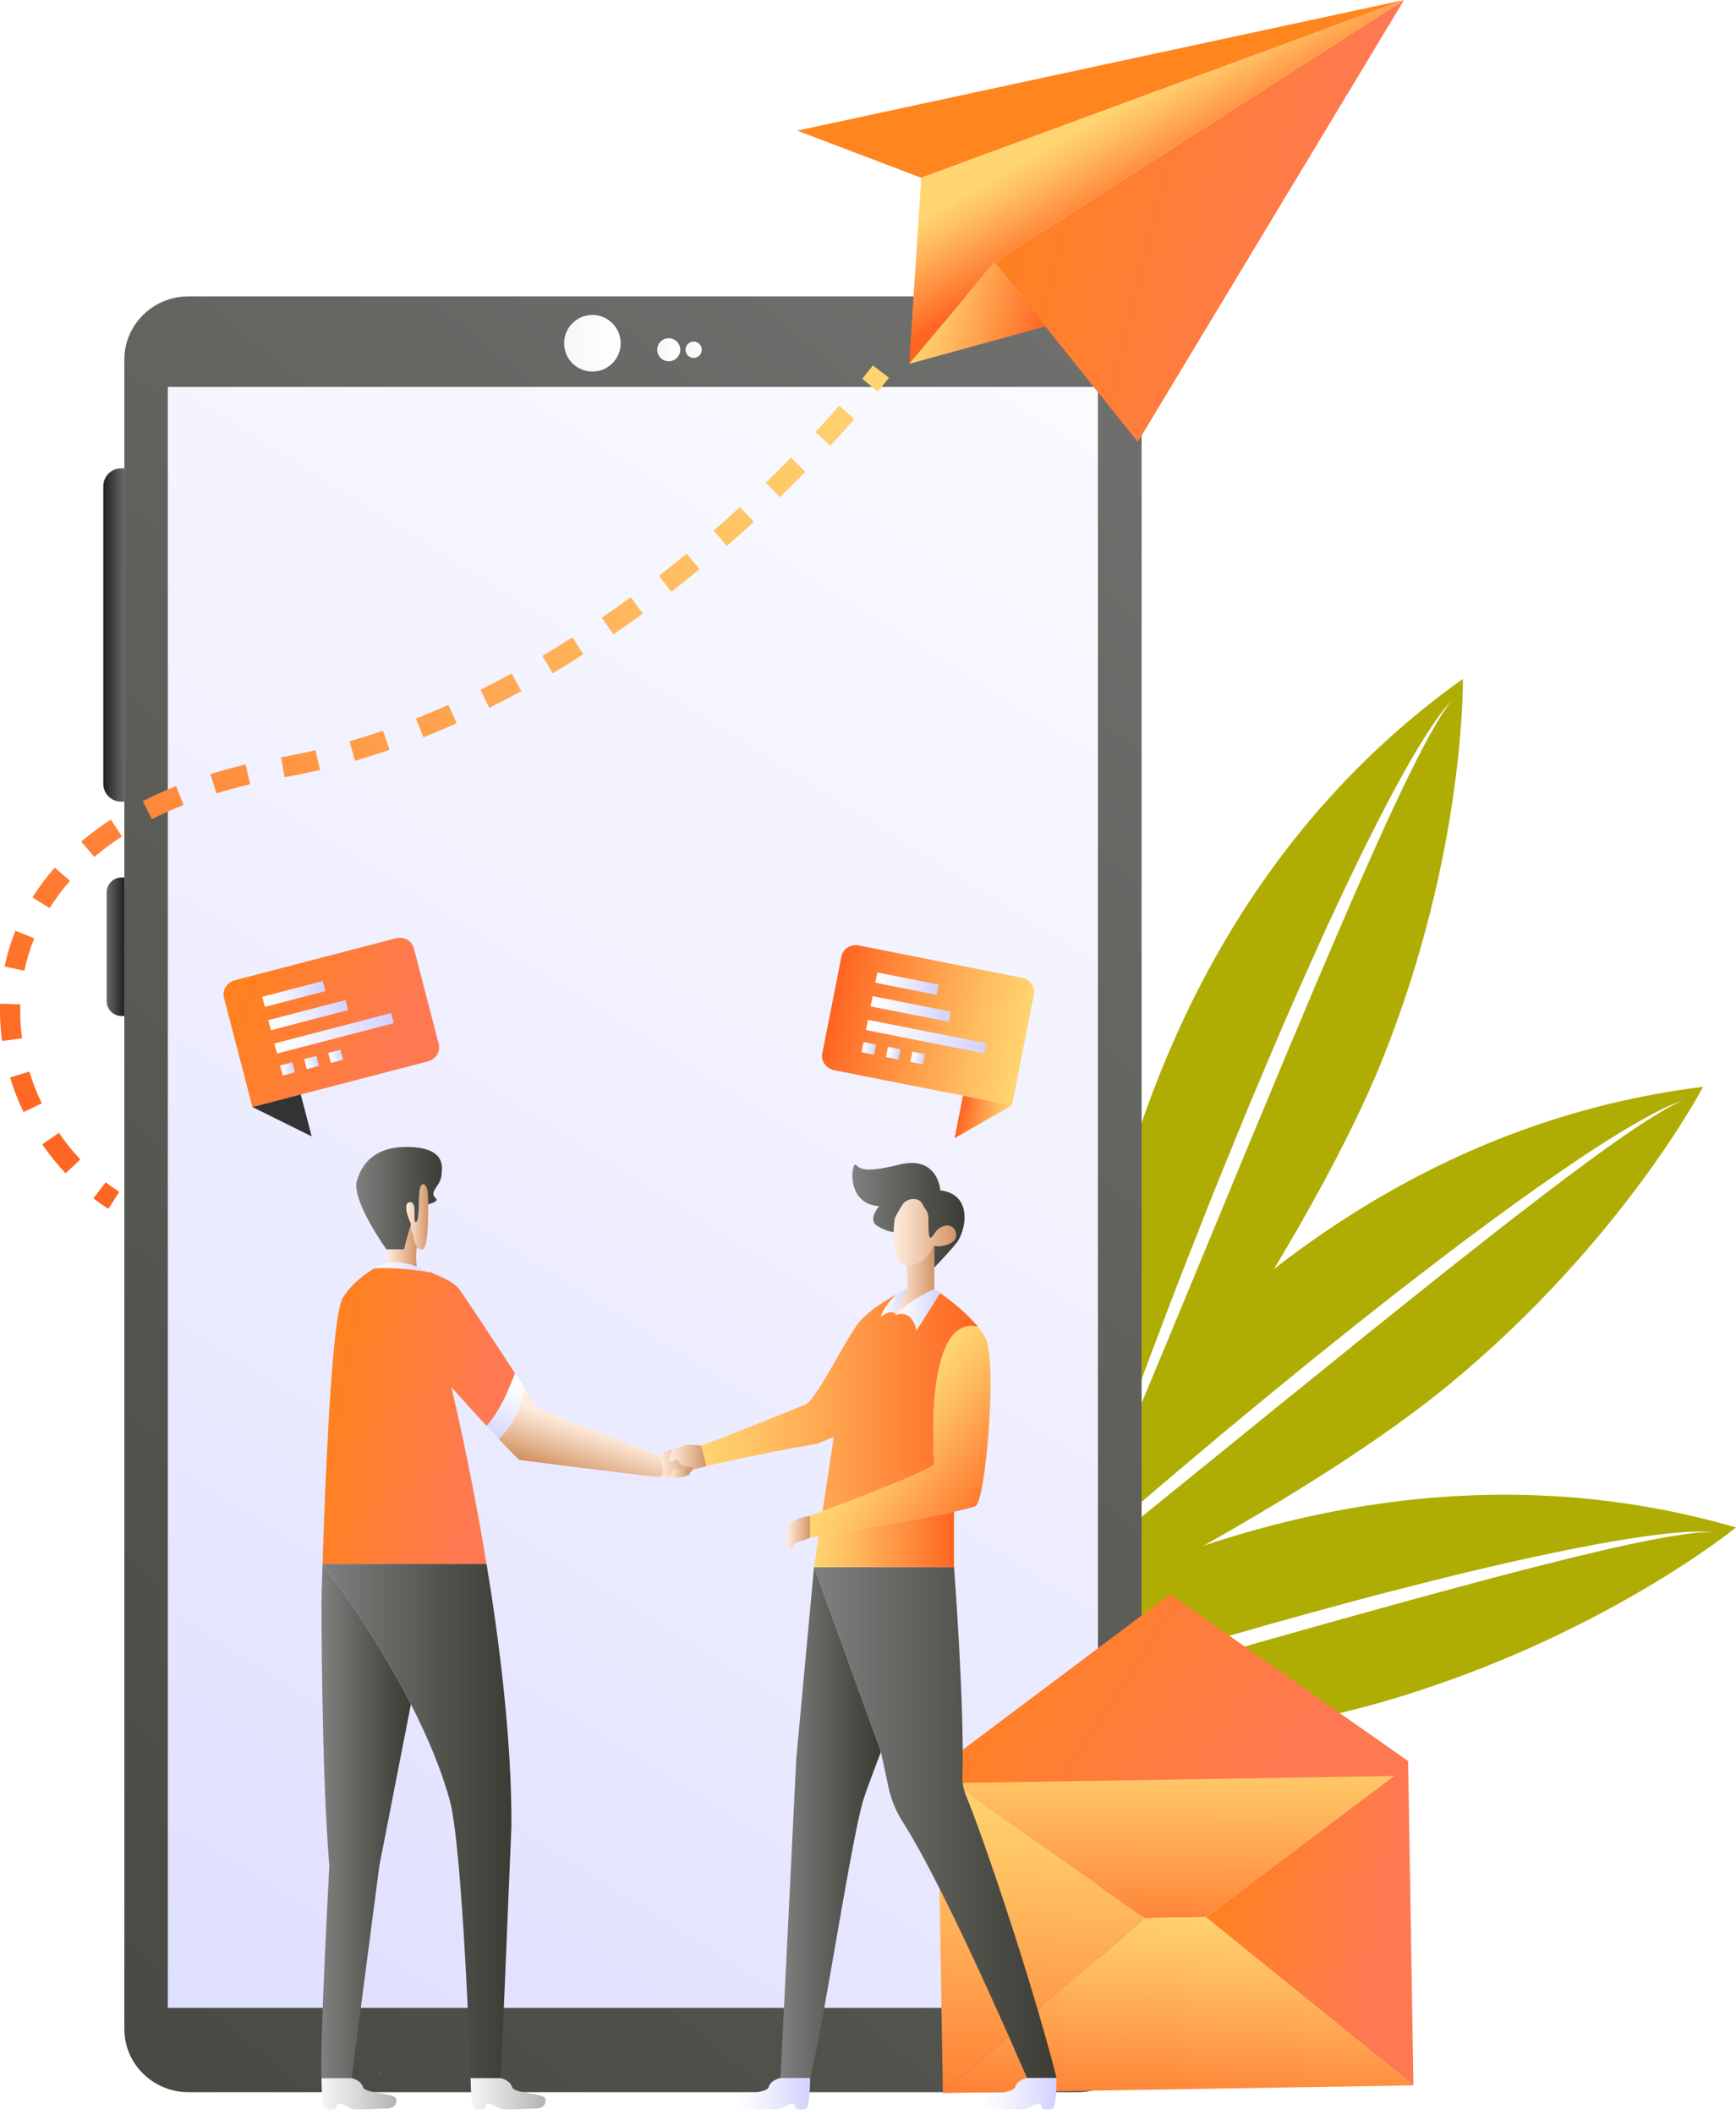 <svg width="115" height="140" viewBox="0 0 115 140" fill="none" xmlns="http://www.w3.org/2000/svg">
<g clip-path="url(#clip0)">
<path d="M62.344 111.292C62.344 111.292 78.225 76.237 112.819 71.962C112.819 71.962 107.478 82.189 96.087 91.602C84.696 101.015 62.344 111.292 62.344 111.292Z" fill="#AFAD04"/>
<path d="M64.188 109.614C67.853 106.207 71.608 102.903 75.403 99.643C76.35 98.827 77.299 98.013 78.257 97.209L81.128 94.795C83.049 93.194 84.986 91.61 86.926 90.031C88.876 88.464 90.832 86.905 92.805 85.366C94.787 83.838 96.768 82.309 98.79 80.833C100.805 79.348 102.849 77.899 104.935 76.511C105.982 75.824 107.037 75.146 108.12 74.514C108.661 74.198 109.211 73.894 109.768 73.607C110.327 73.325 110.899 73.059 111.493 72.863C110.917 73.105 110.372 73.413 109.839 73.737C109.305 74.059 108.779 74.394 108.263 74.745C107.229 75.441 106.212 76.163 105.207 76.905C104.201 77.641 103.203 78.392 102.212 79.151C101.222 79.911 100.23 80.669 99.248 81.439L96.305 83.755C95.325 84.53 94.349 85.309 93.375 86.091C91.422 87.649 89.474 89.213 87.536 90.789C85.587 92.352 83.65 93.931 81.71 95.507L75.885 100.226C72.005 103.372 68.115 106.514 64.188 109.614Z" fill="white"/>
<path d="M71.281 103.584C71.281 103.584 68.534 65.198 96.908 44.95C96.908 44.95 97.087 56.486 91.56 70.192C86.034 83.897 71.281 103.584 71.281 103.584Z" fill="#AFAD04"/>
<path d="M72.103 101.229C73.703 96.487 75.427 91.791 77.21 87.118C77.654 85.948 78.1 84.781 78.559 83.616L79.932 80.125C80.857 77.802 81.805 75.486 82.757 73.174C83.725 70.867 84.701 68.563 85.703 66.27C86.717 63.983 87.731 61.694 88.804 59.433C89.868 57.167 90.973 54.919 92.146 52.705C92.739 51.601 93.344 50.502 93.995 49.431C94.32 48.895 94.657 48.365 95.012 47.849C95.368 47.333 95.744 46.828 96.173 46.372C95.783 46.86 95.451 47.389 95.136 47.928C94.82 48.465 94.518 49.011 94.232 49.565C93.655 50.669 93.104 51.79 92.575 52.92C92.04 54.048 91.521 55.183 91.013 56.323C90.505 57.463 89.995 58.602 89.499 59.748L88.016 63.187C87.524 64.334 87.037 65.485 86.553 66.636C85.579 68.937 84.611 71.24 83.659 73.549C82.691 75.852 81.741 78.163 80.787 80.472L77.916 87.398C76 92.016 74.079 96.631 72.103 101.229Z" fill="white"/>
<path d="M53.117 117.414C53.117 117.414 81.52 91.447 115.002 101.139C115.002 101.139 106.065 108.436 91.888 112.604C77.71 116.772 53.117 117.414 53.117 117.414Z" fill="#AFAD04"/>
<path d="M55.477 116.598C60.188 114.911 64.941 113.35 69.711 111.849C70.903 111.472 72.097 111.097 73.294 110.736L76.883 109.647C79.28 108.931 81.683 108.239 84.088 107.551C86.498 106.879 88.91 106.216 91.329 105.578C93.752 104.955 96.176 104.329 98.616 103.767C101.054 103.196 103.502 102.669 105.967 102.215C107.2 101.996 108.437 101.789 109.681 101.634C110.303 101.555 110.928 101.492 111.553 101.449C112.179 101.409 112.809 101.39 113.432 101.443C112.806 101.439 112.185 101.507 111.568 101.594C110.951 101.679 110.336 101.781 109.723 101.9C108.499 102.133 107.279 102.396 106.064 102.682C104.847 102.962 103.636 103.259 102.425 103.567C101.216 103.876 100.006 104.182 98.799 104.503L95.182 105.474C93.976 105.8 92.772 106.131 91.569 106.467C89.161 107.13 86.755 107.8 84.352 108.486C81.945 109.155 79.544 109.844 77.14 110.528L69.927 112.574C65.12 113.938 60.308 115.295 55.477 116.598Z" fill="white"/>
<path d="M71.371 19.624H12.491C10.142 19.624 8.238 21.494 8.238 23.802V134.356C8.238 136.664 10.142 138.534 12.491 138.534H71.371C73.72 138.534 75.624 136.664 75.624 134.356V23.802C75.624 21.494 73.72 19.624 71.371 19.624Z" fill="url(#paint0_linear)"/>
<path d="M71.527 66.874C71.527 66.872 71.527 66.872 71.527 66.874" stroke="white" stroke-width="0.121" stroke-miterlimit="10"/>
<path d="M25.15 137.19C25.15 137.19 25.15 137.192 25.148 137.195" stroke="white" stroke-width="0.121" stroke-miterlimit="10"/>
<path d="M39.243 24.603C40.278 24.603 41.116 23.765 41.116 22.73C41.116 21.695 40.278 20.856 39.243 20.856C38.208 20.856 37.369 21.695 37.369 22.73C37.369 23.765 38.208 24.603 39.243 24.603Z" fill="url(#paint1_linear)"/>
<path d="M45.063 23.159C45.063 23.58 44.721 23.922 44.3 23.922C43.879 23.922 43.537 23.58 43.537 23.159C43.537 22.738 43.879 22.396 44.3 22.396C44.722 22.396 45.063 22.738 45.063 23.159Z" fill="url(#paint2_linear)"/>
<path d="M46.489 23.159C46.489 23.457 46.248 23.699 45.95 23.699C45.651 23.699 45.41 23.457 45.41 23.159C45.41 22.861 45.651 22.619 45.95 22.619C46.248 22.619 46.489 22.862 46.489 23.159Z" fill="url(#paint3_linear)"/>
<path d="M8.058 67.278H8.238V58.102H8.058C7.51 58.102 7.064 58.546 7.064 59.095V66.287C7.064 66.835 7.51 67.278 8.058 67.278Z" fill="url(#paint4_linear)"/>
<path d="M8.024 53.081H8.238V31.011H8.024C7.371 31.011 6.844 31.54 6.844 32.191V51.901C6.843 52.554 7.371 53.081 8.024 53.081Z" fill="url(#paint5_linear)"/>
<path d="M25.596 103.456C25.588 103.46 25.58 103.465 25.572 103.468" stroke="white" stroke-width="0.121" stroke-miterlimit="10"/>
<path d="M52.169 25.619H32.063H11.117V132.953H72.733V25.619H52.169Z" fill="url(#paint6_linear)"/>
<path d="M93.295 117.456L93.631 138.083L79.875 126.942L92.509 117.469L93.295 117.456Z" fill="url(#paint7_linear)"/>
<path d="M92.508 117.469L79.874 126.942L75.842 127.007L62.906 117.952L92.508 117.469Z" fill="url(#paint8_linear)"/>
<path d="M93.631 138.083L62.457 138.591L75.843 127.007L79.875 126.942L93.631 138.083Z" fill="url(#paint9_linear)"/>
<path d="M75.845 127.007L62.459 138.591L62.123 117.964L62.909 117.952L75.845 127.007Z" fill="url(#paint10_linear)"/>
<path d="M93.279 116.606L93.295 117.577L62.121 118.085L62.105 117.114L77.508 105.558L93.279 116.606Z" fill="url(#paint11_linear)"/>
<path d="M93.011 0L75.369 29.263L69.248 21.616L65.857 17.379L93.011 0Z" fill="url(#paint12_linear)"/>
<path d="M93.013 0L61.029 11.773L52.812 8.65L93.013 0Z" fill="#FF861F"/>
<path d="M93.011 0L65.857 17.379L60.227 24.092L61.027 11.773L93.011 0Z" fill="url(#paint13_linear)"/>
<path d="M69.248 21.617L60.227 24.092L65.857 17.38L69.248 21.617Z" fill="url(#paint14_linear)"/>
<path d="M58.151 25.931L57.115 25.081C57.575 24.522 57.819 24.201 57.822 24.197L58.888 25.008C58.879 25.023 58.629 25.35 58.151 25.931Z" fill="url(#paint15_linear)"/>
<path d="M4.345 77.69C3.785 77.096 3.263 76.45 2.798 75.77L3.902 75.012C4.331 75.635 4.807 76.226 5.32 76.77L4.345 77.69ZM1.561 73.638C1.203 72.896 0.901 72.123 0.663 71.343L1.945 70.953C2.162 71.669 2.439 72.377 2.767 73.057L1.561 73.638ZM0.136 68.93C0.046 68.266 0 67.594 0 66.931C0 66.774 0.002 66.617 0.007 66.46L1.346 66.504C1.341 66.646 1.339 66.789 1.339 66.931C1.339 67.533 1.38 68.146 1.463 68.75L0.136 68.93ZM1.614 64.275L0.303 63.999C0.473 63.192 0.715 62.394 1.026 61.629L2.268 62.132C1.986 62.824 1.767 63.545 1.614 64.275ZM3.288 60.133L2.151 59.424C2.581 58.738 3.077 58.072 3.627 57.445L4.634 58.329C4.132 58.901 3.679 59.509 3.288 60.133ZM6.25 56.744L5.382 55.724C5.987 55.21 6.647 54.719 7.344 54.263L8.077 55.384C7.427 55.808 6.812 56.266 6.25 56.744ZM10.061 54.241L9.454 53.046C10.153 52.691 10.897 52.356 11.665 52.052L12.159 53.297C11.429 53.587 10.723 53.905 10.061 54.241ZM14.338 52.533L13.944 51.254C14.688 51.025 15.47 50.812 16.268 50.624L16.575 51.928C15.806 52.109 15.055 52.313 14.338 52.533ZM18.854 51.462L18.62 50.144C19.374 50.011 20.142 49.852 20.9 49.675L21.205 50.979C20.423 51.16 19.633 51.324 18.854 51.462ZM23.522 50.371L23.149 49.084C23.884 48.872 24.631 48.636 25.369 48.382L25.803 49.65C25.045 49.91 24.277 50.153 23.522 50.371ZM28.047 48.821L27.555 47.576C28.27 47.293 28.994 46.989 29.708 46.669L30.253 47.891C29.521 48.218 28.779 48.531 28.047 48.821ZM32.417 46.871L31.822 45.672C32.509 45.33 33.208 44.966 33.895 44.59L34.537 45.765C33.833 46.15 33.12 46.522 32.417 46.871ZM36.613 44.583L35.929 43.431C36.592 43.037 37.263 42.623 37.921 42.2L38.644 43.328C37.972 43.758 37.288 44.181 36.613 44.583ZM40.632 42.007L39.873 40.904C40.508 40.466 41.151 40.01 41.784 39.544L42.577 40.623C41.933 41.096 41.279 41.562 40.632 42.007ZM44.478 39.184L43.655 38.128C44.264 37.653 44.879 37.159 45.485 36.658L46.339 37.69C45.723 38.199 45.097 38.701 44.478 39.184ZM48.154 36.147L47.274 35.138C47.858 34.628 48.448 34.1 49.023 33.571L49.93 34.557C49.346 35.093 48.748 35.629 48.154 36.147ZM51.663 32.92L50.731 31.959C51.293 31.415 51.853 30.859 52.398 30.303L53.353 31.242C52.801 31.805 52.231 32.37 51.663 32.92ZM55.001 29.517L54.021 28.604C54.561 28.024 55.092 27.439 55.598 26.864L56.603 27.749C56.089 28.334 55.549 28.928 55.001 29.517Z" fill="url(#paint16_linear)"/>
<path d="M7.181 80.046C6.844 79.83 6.51 79.597 6.188 79.351L7 78.287C7.292 78.51 7.595 78.722 7.902 78.917L7.181 80.046Z" fill="url(#paint17_linear)"/>
<path d="M53.704 100.361V101.798C53.704 101.798 53.351 101.978 52.903 102.087C52.453 102.195 52.524 102.652 52.242 102.588C51.958 102.522 52.176 101.673 52.242 101.108C52.307 100.541 53.704 100.361 53.704 100.361Z" fill="url(#paint18_linear)"/>
<path d="M36.14 139.022C36.14 139.497 35.879 139.616 35.357 139.616C34.834 139.616 33.397 139.735 33.136 139.616C32.876 139.497 32.222 139.113 32.222 139.378C32.222 139.735 31.699 139.735 31.439 139.616C31.178 139.497 31.178 137.597 31.178 137.597H33.138C33.138 137.597 33.791 137.716 33.921 138.191C34.051 138.666 36.14 138.548 36.14 139.022Z" fill="url(#paint19_linear)"/>
<path d="M26.259 139.022C26.259 139.497 25.998 139.616 25.476 139.616C24.953 139.616 23.516 139.735 23.255 139.616C22.995 139.497 22.341 139.113 22.341 139.378C22.341 139.735 21.818 139.735 21.558 139.616C21.297 139.497 21.297 137.597 21.297 137.597H23.257C23.257 137.597 23.91 137.716 24.04 138.191C24.17 138.666 26.259 138.548 26.259 139.022Z" fill="url(#paint20_linear)"/>
<path d="M27.956 82.739C27.816 82.739 27.713 82.673 27.634 82.571C27.425 82.295 27.398 81.754 27.302 81.563C27.204 81.367 27.253 81.246 27.229 81.087C27.222 81.033 27.205 80.975 27.172 80.911C27.041 80.65 26.65 79.605 27.172 79.605C27.695 79.605 27.303 81.042 27.564 80.911C27.825 80.78 27.695 79.213 27.825 78.691C27.956 78.168 28.348 78.43 28.348 79.213C28.348 79.213 28.352 79.356 28.357 79.585C28.374 80.49 28.373 82.739 27.956 82.739Z" fill="url(#paint21_linear)"/>
<path d="M29.026 78.418C28.67 78.948 28.601 79.078 28.863 79.339C29.104 79.581 28.46 79.701 28.359 79.751C28.356 79.523 28.347 79.212 28.347 79.212C28.347 78.428 27.956 78.166 27.825 78.689C27.694 79.212 27.825 80.779 27.564 80.91C27.303 81.041 27.695 79.603 27.172 79.603C26.649 79.603 27.041 80.649 27.172 80.91C27.205 80.975 27.222 81.032 27.229 81.085C27.229 81.085 26.91 82.085 26.78 82.737H25.605C25.605 82.737 23.254 79.471 23.646 78.165C24.037 76.859 25.009 75.948 26.911 75.945C29.594 75.939 29.274 77.35 29.259 77.695C29.252 77.828 29.212 78.141 29.026 78.418Z" fill="url(#paint22_linear)"/>
<path d="M25.61 83.62C25.609 83.631 25.607 83.643 25.605 83.654" stroke="#848484" stroke-width="0.121" stroke-miterlimit="10"/>
<path d="M27.609 83.876C26.708 83.51 25.936 83.569 25.61 83.62C25.732 82.865 25.605 82.739 25.605 82.739H26.781C26.912 82.085 27.229 81.087 27.229 81.087C27.252 81.246 27.205 81.368 27.302 81.564C27.398 81.754 27.423 82.295 27.634 82.571C27.634 82.571 27.488 83.075 27.609 83.876Z" fill="url(#paint23_linear)"/>
<path d="M28.556 84.266C26.246 83.853 24.85 83.983 24.797 83.989C25.179 83.764 25.445 83.653 25.445 83.653C25.445 83.653 25.503 83.637 25.612 83.62C25.938 83.569 26.709 83.511 27.61 83.876C27.75 83.931 27.894 83.998 28.038 84.077C28.038 84.077 28.253 84.147 28.556 84.266Z" fill="url(#paint24_linear)"/>
<path d="M32.234 94.418C31.066 93.154 29.941 91.888 29.894 91.836C29.928 91.975 31.149 96.996 32.231 103.557H21.367C21.53 98.426 21.965 87.143 22.71 85.938C23.297 84.989 24.189 84.345 24.794 83.988C24.794 83.988 24.794 83.988 24.796 83.988C24.849 83.984 26.244 83.853 28.555 84.266C28.556 84.267 28.559 84.267 28.56 84.267C29.137 84.492 30.028 84.887 30.356 85.285C30.67 85.665 32.666 88.708 34.115 90.931C34.09 91.003 33.286 93.315 32.234 94.418Z" fill="url(#paint25_linear)"/>
<path d="M33.878 120.922L33.182 137.596H31.177C31.177 137.596 30.659 122.338 29.787 119.18C29.201 117.065 28.263 114.882 27.222 112.845C24.618 107.75 21.369 103.557 21.369 103.557H32.233C33.115 108.923 33.906 115.323 33.878 120.922Z" fill="url(#paint26_linear)"/>
<path d="M27.22 112.845L25.127 123.556L23.294 137.596H21.295C21.181 135.203 21.818 123.556 21.818 123.556C21.295 117.482 21.295 106.076 21.295 106.076C21.295 106.076 21.318 105.092 21.366 103.557C21.368 103.557 24.616 107.75 27.22 112.845Z" fill="url(#paint27_linear)"/>
<path d="M34.777 91.939C34.777 91.939 34.777 91.939 34.777 91.941C34.77 91.998 34.528 93.837 33.048 95.288C32.783 95.009 32.508 94.712 32.236 94.417C33.288 93.314 34.092 91.003 34.117 90.93C34.356 91.294 34.578 91.636 34.777 91.939Z" fill="url(#paint28_linear)"/>
<path d="M43.803 97.749C43.768 97.772 43.723 97.786 43.668 97.786C43.099 97.786 34.414 96.675 34.414 96.675C34.081 96.368 33.586 95.861 33.045 95.287C34.526 93.836 34.767 91.997 34.774 91.94C35.301 92.749 35.655 93.295 35.655 93.295L43.668 96.414C43.668 96.414 44.134 97.533 43.803 97.749Z" fill="url(#paint29_linear)"/>
<path d="M34.116 90.93C34.116 90.93 34.116 90.93 34.115 90.931" stroke="#848484" stroke-width="0.121" stroke-miterlimit="10"/>
<path d="M28.555 84.266C28.556 84.268 28.559 84.268 28.56 84.268" stroke="#848484" stroke-width="0.121" stroke-miterlimit="10"/>
<path d="M24.796 83.987C24.795 83.987 24.795 83.987 24.795 83.987" stroke="#848484" stroke-width="0.121" stroke-miterlimit="10"/>
<path d="M45.899 97.285C45.893 97.299 45.884 97.314 45.876 97.328C45.84 97.386 45.779 97.441 45.685 97.525C45.568 97.63 45.381 97.701 45.143 97.75C44.932 97.794 44.645 97.799 44.39 97.79C44.072 97.779 43.804 97.75 43.804 97.75C44.134 97.534 43.67 96.415 43.67 96.415C43.67 96.415 44.212 95.925 44.457 95.991C44.49 96 44.523 96.023 44.553 96.059C44.482 96.139 44.418 96.242 44.385 96.382C44.229 97.074 44.668 96.587 44.885 96.642C44.992 96.83 45.117 96.995 45.273 97.035C45.665 97.133 45.995 97.053 45.899 97.285Z" fill="url(#paint30_linear)"/>
<path d="M69.992 137.597H68.032C68.032 137.597 62.776 125.295 59.817 120.663C59.364 119.954 59.036 119.173 58.86 118.352L58.356 115.997L53.926 103.768H63.199C63.199 103.768 63.904 113.031 63.755 117.56C63.739 118.034 63.826 118.506 64.011 118.944C65.04 121.393 68.294 130.935 69.992 137.597Z" fill="url(#paint31_linear)"/>
<path d="M61.894 82.476C61.763 82.345 61.633 83.651 60.196 83.782C60.141 83.787 60.089 83.787 60.041 83.783C59.258 83.711 59.16 82.485 59.196 81.587C59.215 81.06 59.282 80.647 59.282 80.647C59.282 80.647 59.542 80.125 59.804 79.733C60.065 79.341 60.85 79.21 61.11 79.733C61.371 80.256 61.502 80.125 61.502 80.908C61.502 81.692 61.502 82.345 61.894 81.692C62.285 81.038 63.2 80.908 63.331 81.692C63.462 82.476 62.025 82.607 61.894 82.476Z" fill="url(#paint32_linear)"/>
<path d="M60.039 83.784C60.039 83.782 60.039 83.782 60.039 83.782" stroke="#848484" stroke-width="0.121" stroke-miterlimit="10"/>
<path d="M61.892 82.476V85.35C61.892 85.35 60.195 86.134 59.541 86.917C59.484 86.986 59.44 87.031 59.409 87.054C59.408 87.055 59.408 87.055 59.408 87.055C59.358 87.093 59.34 87.079 59.344 87.026C59.365 86.749 60.036 85.405 60.061 85.35C60.062 85.349 60.062 85.349 60.062 85.349C60.191 85.221 60.043 83.833 60.038 83.784C60.087 83.787 60.139 83.787 60.193 83.782C61.632 83.653 61.763 82.345 61.892 82.476Z" fill="url(#paint33_linear)"/>
<path d="M63.331 82.345C62.677 83.129 61.893 83.929 61.893 83.929V82.476C62.024 82.607 63.46 82.476 63.331 81.693C63.2 80.909 62.285 81.039 61.893 81.693C61.502 82.346 61.502 81.693 61.502 80.909C61.502 80.126 61.371 80.256 61.11 79.734C60.849 79.212 60.065 79.343 59.804 79.734C59.543 80.126 59.281 80.649 59.281 80.649C59.281 80.649 59.215 81.061 59.195 81.588C59.195 81.588 58.759 81.562 58.106 81.17C57.453 80.778 58.237 79.864 58.237 79.864C56.017 79.733 56.408 76.99 56.67 77.121C56.931 77.252 56.931 77.775 59.544 77.121C62.157 76.467 62.288 78.819 62.288 78.819C64.506 79.081 63.984 81.562 63.331 82.345Z" fill="url(#paint34_linear)"/>
<path d="M62.281 85.616L60.718 88.092C60.587 88.223 60.848 88.092 60.457 87.438C60.075 86.804 59.445 87.039 59.41 87.053C59.442 87.03 59.484 86.985 59.542 86.916C60.196 86.132 61.894 85.349 61.894 85.349C61.894 85.349 62.042 85.446 62.281 85.616Z" fill="url(#paint35_linear)"/>
<path d="M64.782 87.85C61.103 87.02 61.895 96.974 61.895 96.974C61.067 97.594 56.403 99.357 54.487 100.067L55.233 95.146L54.12 95.603C50.479 96.216 46.8 97.073 46.8 97.073L46.443 95.717C48.403 95.032 53.247 93.039 53.247 93.039C53.9 93.039 55.945 88.795 56.859 87.618C57.453 86.854 58.629 86.126 59.38 85.708C59.052 86.018 58.539 86.575 58.367 87.178C58.367 87.178 59.018 86.614 59.347 87.026C59.342 87.079 59.36 87.093 59.41 87.056C59.41 87.056 59.41 87.056 59.411 87.054C59.446 87.041 60.075 86.805 60.457 87.44C60.849 88.094 60.588 88.224 60.718 88.094L62.281 85.617C62.877 86.039 64.028 86.915 64.782 87.85Z" fill="url(#paint36_linear)"/>
<path d="M64.637 99.717C64.503 99.797 63.968 99.931 63.2 100.094C60.739 100.617 55.894 101.435 54.236 101.711C53.875 101.772 53.664 101.806 53.664 101.806V100.369C53.664 100.369 53.979 100.254 54.485 100.066C56.401 99.356 61.065 97.592 61.892 96.974C61.892 96.974 61.1 87.02 64.78 87.849C64.985 88.103 65.162 88.36 65.288 88.615C66.074 90.183 65.29 99.325 64.637 99.717Z" fill="url(#paint37_linear)"/>
<path d="M60.064 85.351C60.037 85.406 59.368 86.749 59.347 87.027C59.02 86.615 58.367 87.179 58.367 87.179C58.539 86.576 59.051 86.02 59.381 85.709C59.767 85.493 60.041 85.361 60.064 85.351Z" fill="url(#paint38_linear)"/>
<path d="M63.199 100.096V103.768H53.926L54.236 101.713C55.894 101.437 60.739 100.617 63.199 100.096Z" fill="url(#paint39_linear)"/>
<path d="M62.285 85.611L62.281 85.616" stroke="#848484" stroke-width="0.121" stroke-miterlimit="10"/>
<path d="M58.357 115.996C57.807 117.434 57.376 118.595 57.191 119.18C56.408 121.661 54.317 135.507 53.665 137.596H51.705L52.75 116.437L53.925 103.767L58.357 115.996Z" fill="url(#paint40_linear)"/>
<path d="M53.666 137.596C53.666 137.596 53.666 139.497 53.405 139.616C53.144 139.734 52.621 139.734 52.621 139.378C52.621 139.112 51.968 139.497 51.707 139.616C51.446 139.734 50.009 139.616 49.486 139.616C48.964 139.616 48.703 139.497 48.703 139.021C48.703 138.547 50.793 138.666 50.924 138.191C51.055 137.715 51.707 137.596 51.707 137.596H53.666Z" fill="url(#paint41_linear)"/>
<path d="M69.992 137.596C69.992 137.596 69.992 139.497 69.731 139.616C69.47 139.734 68.948 139.734 68.948 139.378C68.948 139.112 68.294 139.497 68.033 139.616C67.772 139.734 66.335 139.616 65.813 139.616C65.29 139.616 65.029 139.497 65.029 139.021C65.029 138.547 67.119 138.666 67.25 138.191C67.381 137.715 68.033 137.596 68.033 137.596H69.992Z" fill="url(#paint42_linear)"/>
<path d="M45.9 97.285C45.997 97.053 45.666 97.133 45.275 97.035C45.118 96.995 44.993 96.83 44.887 96.642C44.668 96.588 44.229 97.073 44.387 96.383C44.42 96.242 44.484 96.139 44.554 96.059C44.763 95.825 45.079 95.808 45.323 95.718C45.649 95.599 46.444 95.718 46.444 95.718L46.8 97.074L45.877 97.329C45.886 97.313 45.893 97.299 45.9 97.285Z" fill="url(#paint43_linear)"/>
<path d="M44.387 97.811C44.387 97.811 44.52 97.225 44.766 97.274C45.013 97.324 44.969 97.362 45.17 97.309C45.371 97.257 45.604 97.275 45.636 97.315C45.667 97.355 45.739 97.61 45.626 97.674C45.512 97.74 44.56 97.976 44.387 97.811Z" fill="url(#paint44_linear)"/>
<path d="M27.416 62.793L29.063 69.122C29.194 69.624 28.875 70.141 28.345 70.279L16.722 73.305L14.838 66.067C14.706 65.56 15.029 65.044 15.555 64.906L26.226 62.129C26.754 61.991 27.284 62.287 27.416 62.793Z" fill="url(#paint45_linear)"/>
<path d="M21.553 65.626L17.547 66.669L17.373 66.001L21.379 64.96L21.553 65.626Z" fill="url(#paint46_linear)"/>
<path d="M23.058 66.886L17.948 68.215L17.773 67.548L22.885 66.218L23.058 66.886Z" fill="url(#paint47_linear)"/>
<path d="M26.082 67.749L18.351 69.761L18.178 69.093L25.909 67.081L26.082 67.749Z" fill="url(#paint48_linear)"/>
<path d="M19.542 71.001L18.729 71.212L18.555 70.544L19.368 70.332L19.542 71.001Z" fill="url(#paint49_linear)"/>
<path d="M21.137 70.585L20.324 70.797L20.15 70.129L20.964 69.917L21.137 70.585Z" fill="url(#paint50_linear)"/>
<path d="M22.733 70.169L21.921 70.381L21.746 69.713L22.56 69.502L22.733 70.169Z" fill="url(#paint51_linear)"/>
<path d="M19.924 72.47L20.646 75.244L16.723 73.303L19.924 72.47Z" fill="#333333"/>
<path d="M55.739 63.335L54.47 69.75C54.37 70.26 54.719 70.756 55.255 70.862L67.038 73.193L68.489 65.858C68.591 65.344 68.238 64.847 67.706 64.742L56.89 62.603C56.351 62.496 55.84 62.822 55.739 63.335Z" fill="url(#paint52_linear)"/>
<path d="M62.048 65.874L57.986 65.071L58.12 64.394L62.181 65.197L62.048 65.874Z" fill="url(#paint53_linear)"/>
<path d="M62.855 67.662L57.674 66.638L57.808 65.96L62.989 66.984L62.855 67.662Z" fill="url(#paint54_linear)"/>
<path d="M65.202 69.753L57.365 68.203L57.499 67.526L65.335 69.076L65.202 69.753Z" fill="url(#paint55_linear)"/>
<path d="M57.899 69.838L57.074 69.674L57.208 68.997L58.032 69.16L57.899 69.838Z" fill="url(#paint56_linear)"/>
<path d="M59.516 70.158L58.691 69.994L58.826 69.317L59.651 69.48L59.516 70.158Z" fill="url(#paint57_linear)"/>
<path d="M61.135 70.478L60.31 70.315L60.444 69.638L61.269 69.801L61.135 70.478Z" fill="url(#paint58_linear)"/>
<path d="M63.792 72.552L63.236 75.363L67.037 73.193L63.792 72.552Z" fill="url(#paint59_linear)"/>
</g>
<defs>
<linearGradient id="paint0_linear" x1="117.632" y1="-12.2" x2="-34.866" y2="171.68" gradientUnits="userSpaceOnUse">
<stop stop-color="#808080"/>
<stop offset="0.639" stop-color="#52524D"/>
<stop offset="1" stop-color="#3C3C35"/>
</linearGradient>
<linearGradient id="paint1_linear" x1="37.369" y1="22.73" x2="41.117" y2="22.73" gradientUnits="userSpaceOnUse">
<stop stop-color="#F7F7F7"/>
<stop offset="1" stop-color="white"/>
</linearGradient>
<linearGradient id="paint2_linear" x1="43.538" y1="23.159" x2="45.063" y2="23.159" gradientUnits="userSpaceOnUse">
<stop stop-color="#F7F7F7"/>
<stop offset="1" stop-color="white"/>
</linearGradient>
<linearGradient id="paint3_linear" x1="45.411" y1="23.159" x2="46.49" y2="23.159" gradientUnits="userSpaceOnUse">
<stop stop-color="#F7F7F7"/>
<stop offset="1" stop-color="white"/>
</linearGradient>
<linearGradient id="paint4_linear" x1="8.238" y1="62.69" x2="7.065" y2="62.69" gradientUnits="userSpaceOnUse">
<stop stop-color="#212121"/>
<stop offset="1" stop-color="#686868"/>
</linearGradient>
<linearGradient id="paint5_linear" x1="6.843" y1="42.047" x2="8.238" y2="42.047" gradientUnits="userSpaceOnUse">
<stop stop-color="#212121"/>
<stop offset="1" stop-color="#686868"/>
</linearGradient>
<linearGradient id="paint6_linear" x1="89.729" y1="2.769" x2="-18.508" y2="176.016" gradientUnits="userSpaceOnUse">
<stop offset="0.003" stop-color="white"/>
<stop offset="0.367" stop-color="#F2F2FF"/>
<stop offset="1" stop-color="#D2D2FF"/>
</linearGradient>
<linearGradient id="paint7_linear" x1="78.421" y1="127.824" x2="91.275" y2="130.052" gradientUnits="userSpaceOnUse">
<stop stop-color="#FF8218"/>
<stop offset="1" stop-color="#FE7952"/>
</linearGradient>
<linearGradient id="paint8_linear" x1="77.735" y1="115.095" x2="77.562" y2="131.52" gradientUnits="userSpaceOnUse">
<stop stop-color="#FFD571"/>
<stop offset="0.251" stop-color="#FFBD60"/>
<stop offset="0.778" stop-color="#FF8035"/>
<stop offset="1" stop-color="#FF6421"/>
</linearGradient>
<linearGradient id="paint9_linear" x1="78.855" y1="126.252" x2="77.703" y2="143.427" gradientUnits="userSpaceOnUse">
<stop stop-color="#FFD571"/>
<stop offset="0.251" stop-color="#FFBD60"/>
<stop offset="0.778" stop-color="#FF8035"/>
<stop offset="1" stop-color="#FF6421"/>
</linearGradient>
<linearGradient id="paint10_linear" x1="69.19" y1="118.348" x2="67.864" y2="145.033" gradientUnits="userSpaceOnUse">
<stop stop-color="#FFD571"/>
<stop offset="0.251" stop-color="#FFBD60"/>
<stop offset="0.778" stop-color="#FF8035"/>
<stop offset="1" stop-color="#FF6421"/>
</linearGradient>
<linearGradient id="paint11_linear" x1="58.807" y1="111.855" x2="79.969" y2="125.548" gradientUnits="userSpaceOnUse">
<stop stop-color="#FF8218"/>
<stop offset="1" stop-color="#FE7952"/>
</linearGradient>
<linearGradient id="paint12_linear" x1="62.986" y1="14.71" x2="87.686" y2="20.666" gradientUnits="userSpaceOnUse">
<stop stop-color="#FF8218"/>
<stop offset="1" stop-color="#FE7952"/>
</linearGradient>
<linearGradient id="paint13_linear" x1="73.819" y1="7.161" x2="77.159" y2="12.988" gradientUnits="userSpaceOnUse">
<stop stop-color="#FFD571"/>
<stop offset="0.251" stop-color="#FFBD60"/>
<stop offset="0.778" stop-color="#FF8035"/>
<stop offset="1" stop-color="#FF6421"/>
</linearGradient>
<linearGradient id="paint14_linear" x1="61.122" y1="20.285" x2="69.119" y2="22.165" gradientUnits="userSpaceOnUse">
<stop stop-color="#FFD571"/>
<stop offset="0.251" stop-color="#FFBD60"/>
<stop offset="0.778" stop-color="#FF8035"/>
<stop offset="1" stop-color="#FF6421"/>
</linearGradient>
<linearGradient id="paint15_linear" x1="57.887" y1="25.183" x2="9.487" y2="82.167" gradientUnits="userSpaceOnUse">
<stop stop-color="#FFD571"/>
<stop offset="0.251" stop-color="#FFBD60"/>
<stop offset="0.778" stop-color="#FF8035"/>
<stop offset="1" stop-color="#FF6421"/>
</linearGradient>
<linearGradient id="paint16_linear" x1="50.345" y1="18.778" x2="1.945" y2="75.762" gradientUnits="userSpaceOnUse">
<stop stop-color="#FFD571"/>
<stop offset="0.251" stop-color="#FFBD60"/>
<stop offset="0.778" stop-color="#FF8035"/>
<stop offset="1" stop-color="#FF6421"/>
</linearGradient>
<linearGradient id="paint17_linear" x1="55.014" y1="22.743" x2="6.614" y2="79.727" gradientUnits="userSpaceOnUse">
<stop stop-color="#FFD571"/>
<stop offset="0.251" stop-color="#FFBD60"/>
<stop offset="0.778" stop-color="#FF8035"/>
<stop offset="1" stop-color="#FF6421"/>
</linearGradient>
<linearGradient id="paint18_linear" x1="52.1" y1="101.478" x2="53.704" y2="101.478" gradientUnits="userSpaceOnUse">
<stop stop-color="#FFECDC"/>
<stop offset="0.238" stop-color="#F6DAC4"/>
<stop offset="0.737" stop-color="#E0AD87"/>
<stop offset="1" stop-color="#D39364"/>
</linearGradient>
<linearGradient id="paint19_linear" x1="31.177" y1="138.642" x2="36.14" y2="138.642" gradientUnits="userSpaceOnUse">
<stop stop-color="#F5F5F5"/>
<stop offset="0.405" stop-color="#DDDDDD"/>
<stop offset="1" stop-color="#B3B3B3"/>
</linearGradient>
<linearGradient id="paint20_linear" x1="21.296" y1="138.642" x2="26.259" y2="138.642" gradientUnits="userSpaceOnUse">
<stop stop-color="#F5F5F5"/>
<stop offset="0.405" stop-color="#DDDDDD"/>
<stop offset="1" stop-color="#B3B3B3"/>
</linearGradient>
<linearGradient id="paint21_linear" x1="26.909" y1="80.578" x2="28.362" y2="80.578" gradientUnits="userSpaceOnUse">
<stop stop-color="#FFECDC"/>
<stop offset="0.238" stop-color="#F6DAC4"/>
<stop offset="0.737" stop-color="#E0AD87"/>
<stop offset="1" stop-color="#D39364"/>
</linearGradient>
<linearGradient id="paint22_linear" x1="23.602" y1="79.342" x2="29.278" y2="79.342" gradientUnits="userSpaceOnUse">
<stop stop-color="#808080"/>
<stop offset="0.639" stop-color="#52524D"/>
<stop offset="1" stop-color="#3C3C35"/>
</linearGradient>
<linearGradient id="paint23_linear" x1="25.605" y1="82.481" x2="27.635" y2="82.481" gradientUnits="userSpaceOnUse">
<stop stop-color="#FFECDC"/>
<stop offset="0.238" stop-color="#F6DAC4"/>
<stop offset="0.737" stop-color="#E0AD87"/>
<stop offset="1" stop-color="#D39364"/>
</linearGradient>
<linearGradient id="paint24_linear" x1="24.797" y1="83.924" x2="28.556" y2="83.924" gradientUnits="userSpaceOnUse">
<stop offset="0.003" stop-color="white"/>
<stop offset="0.367" stop-color="#F2F2FF"/>
<stop offset="1" stop-color="#D2D2FF"/>
</linearGradient>
<linearGradient id="paint25_linear" x1="20.019" y1="93.813" x2="31.949" y2="95.831" gradientUnits="userSpaceOnUse">
<stop stop-color="#FF8218"/>
<stop offset="1" stop-color="#FE7952"/>
</linearGradient>
<linearGradient id="paint26_linear" x1="21.367" y1="120.576" x2="33.879" y2="120.576" gradientUnits="userSpaceOnUse">
<stop stop-color="#808080"/>
<stop offset="0.639" stop-color="#52524D"/>
<stop offset="1" stop-color="#3C3C35"/>
</linearGradient>
<linearGradient id="paint27_linear" x1="21.282" y1="120.576" x2="27.22" y2="120.576" gradientUnits="userSpaceOnUse">
<stop stop-color="#808080"/>
<stop offset="0.639" stop-color="#52524D"/>
<stop offset="1" stop-color="#3C3C35"/>
</linearGradient>
<linearGradient id="paint28_linear" x1="34.388" y1="91.442" x2="32.613" y2="95.419" gradientUnits="userSpaceOnUse">
<stop offset="0.003" stop-color="white"/>
<stop offset="0.367" stop-color="#F2F2FF"/>
<stop offset="1" stop-color="#D2D2FF"/>
</linearGradient>
<linearGradient id="paint29_linear" x1="39.122" y1="94.5" x2="38.055" y2="97.7" gradientUnits="userSpaceOnUse">
<stop stop-color="#FFECDC"/>
<stop offset="0.238" stop-color="#F6DAC4"/>
<stop offset="0.737" stop-color="#E0AD87"/>
<stop offset="1" stop-color="#D39364"/>
</linearGradient>
<linearGradient id="paint30_linear" x1="43.669" y1="96.888" x2="45.916" y2="96.888" gradientUnits="userSpaceOnUse">
<stop stop-color="#FFECDC"/>
<stop offset="0.238" stop-color="#F6DAC4"/>
<stop offset="0.737" stop-color="#E0AD87"/>
<stop offset="1" stop-color="#D39364"/>
</linearGradient>
<linearGradient id="paint31_linear" x1="53.926" y1="120.682" x2="69.992" y2="120.682" gradientUnits="userSpaceOnUse">
<stop stop-color="#808080"/>
<stop offset="0.639" stop-color="#52524D"/>
<stop offset="1" stop-color="#3C3C35"/>
</linearGradient>
<linearGradient id="paint32_linear" x1="59.19" y1="81.588" x2="63.339" y2="81.588" gradientUnits="userSpaceOnUse">
<stop stop-color="#FFECDC"/>
<stop offset="0.238" stop-color="#F6DAC4"/>
<stop offset="0.737" stop-color="#E0AD87"/>
<stop offset="1" stop-color="#D39364"/>
</linearGradient>
<linearGradient id="paint33_linear" x1="59.345" y1="84.772" x2="61.893" y2="84.772" gradientUnits="userSpaceOnUse">
<stop stop-color="#FFECDC"/>
<stop offset="0.238" stop-color="#F6DAC4"/>
<stop offset="0.737" stop-color="#E0AD87"/>
<stop offset="1" stop-color="#D39364"/>
</linearGradient>
<linearGradient id="paint34_linear" x1="56.464" y1="80.468" x2="63.895" y2="80.468" gradientUnits="userSpaceOnUse">
<stop stop-color="#808080"/>
<stop offset="0.639" stop-color="#52524D"/>
<stop offset="1" stop-color="#3C3C35"/>
</linearGradient>
<linearGradient id="paint35_linear" x1="59.41" y1="86.744" x2="62.281" y2="86.744" gradientUnits="userSpaceOnUse">
<stop offset="0.003" stop-color="white"/>
<stop offset="0.367" stop-color="#F2F2FF"/>
<stop offset="1" stop-color="#D2D2FF"/>
</linearGradient>
<linearGradient id="paint36_linear" x1="46.443" y1="92.842" x2="64.781" y2="92.842" gradientUnits="userSpaceOnUse">
<stop stop-color="#FFD571"/>
<stop offset="0.251" stop-color="#FFBD60"/>
<stop offset="0.778" stop-color="#FF8035"/>
<stop offset="1" stop-color="#FF6421"/>
</linearGradient>
<linearGradient id="paint37_linear" x1="58.854" y1="94.545" x2="66.299" y2="100.249" gradientUnits="userSpaceOnUse">
<stop stop-color="#FFD571"/>
<stop offset="0.251" stop-color="#FFBD60"/>
<stop offset="0.778" stop-color="#FF8035"/>
<stop offset="1" stop-color="#FF6421"/>
</linearGradient>
<linearGradient id="paint38_linear" x1="58.367" y1="86.265" x2="60.064" y2="86.265" gradientUnits="userSpaceOnUse">
<stop offset="0.003" stop-color="white"/>
<stop offset="0.367" stop-color="#F2F2FF"/>
<stop offset="1" stop-color="#D2D2FF"/>
</linearGradient>
<linearGradient id="paint39_linear" x1="53.926" y1="101.931" x2="63.2" y2="101.931" gradientUnits="userSpaceOnUse">
<stop stop-color="#FFD571"/>
<stop offset="0.251" stop-color="#FFBD60"/>
<stop offset="0.778" stop-color="#FF8035"/>
<stop offset="1" stop-color="#FF6421"/>
</linearGradient>
<linearGradient id="paint40_linear" x1="51.705" y1="120.681" x2="58.356" y2="120.681" gradientUnits="userSpaceOnUse">
<stop stop-color="#808080"/>
<stop offset="0.639" stop-color="#52524D"/>
<stop offset="1" stop-color="#3C3C35"/>
</linearGradient>
<linearGradient id="paint41_linear" x1="48.702" y1="138.641" x2="53.665" y2="138.641" gradientUnits="userSpaceOnUse">
<stop offset="0.003" stop-color="white"/>
<stop offset="0.367" stop-color="#F2F2FF"/>
<stop offset="1" stop-color="#D2D2FF"/>
</linearGradient>
<linearGradient id="paint42_linear" x1="65.028" y1="138.641" x2="69.992" y2="138.641" gradientUnits="userSpaceOnUse">
<stop offset="0.003" stop-color="white"/>
<stop offset="0.367" stop-color="#F2F2FF"/>
<stop offset="1" stop-color="#D2D2FF"/>
</linearGradient>
<linearGradient id="paint43_linear" x1="44.353" y1="96.496" x2="46.8" y2="96.496" gradientUnits="userSpaceOnUse">
<stop stop-color="#FFECDC"/>
<stop offset="0.238" stop-color="#F6DAC4"/>
<stop offset="0.737" stop-color="#E0AD87"/>
<stop offset="1" stop-color="#D39364"/>
</linearGradient>
<linearGradient id="paint44_linear" x1="44.386" y1="97.57" x2="45.687" y2="97.57" gradientUnits="userSpaceOnUse">
<stop stop-color="#FFECDC"/>
<stop offset="0.238" stop-color="#F6DAC4"/>
<stop offset="0.737" stop-color="#E0AD87"/>
<stop offset="1" stop-color="#D39364"/>
</linearGradient>
<linearGradient id="paint45_linear" x1="13.298" y1="67.73" x2="25.688" y2="71.834" gradientUnits="userSpaceOnUse">
<stop stop-color="#FF8218"/>
<stop offset="1" stop-color="#FE7952"/>
</linearGradient>
<linearGradient id="paint46_linear" x1="17.459" y1="66.336" x2="21.466" y2="65.293" gradientUnits="userSpaceOnUse">
<stop offset="0.003" stop-color="white"/>
<stop offset="0.367" stop-color="#F2F2FF"/>
<stop offset="1" stop-color="#D2D2FF"/>
</linearGradient>
<linearGradient id="paint47_linear" x1="17.861" y1="67.882" x2="22.972" y2="66.551" gradientUnits="userSpaceOnUse">
<stop offset="0.003" stop-color="white"/>
<stop offset="0.367" stop-color="#F2F2FF"/>
<stop offset="1" stop-color="#D2D2FF"/>
</linearGradient>
<linearGradient id="paint48_linear" x1="18.264" y1="69.427" x2="25.995" y2="67.415" gradientUnits="userSpaceOnUse">
<stop offset="0.003" stop-color="white"/>
<stop offset="0.367" stop-color="#F2F2FF"/>
<stop offset="1" stop-color="#D2D2FF"/>
</linearGradient>
<linearGradient id="paint49_linear" x1="18.642" y1="70.878" x2="19.455" y2="70.666" gradientUnits="userSpaceOnUse">
<stop offset="0.003" stop-color="white"/>
<stop offset="0.367" stop-color="#F2F2FF"/>
<stop offset="1" stop-color="#D2D2FF"/>
</linearGradient>
<linearGradient id="paint50_linear" x1="20.237" y1="70.463" x2="21.05" y2="70.251" gradientUnits="userSpaceOnUse">
<stop offset="0.003" stop-color="white"/>
<stop offset="0.367" stop-color="#F2F2FF"/>
<stop offset="1" stop-color="#D2D2FF"/>
</linearGradient>
<linearGradient id="paint51_linear" x1="21.834" y1="70.047" x2="22.647" y2="69.835" gradientUnits="userSpaceOnUse">
<stop offset="0.003" stop-color="white"/>
<stop offset="0.367" stop-color="#F2F2FF"/>
<stop offset="1" stop-color="#D2D2FF"/>
</linearGradient>
<linearGradient id="paint52_linear" x1="67.854" y1="69.062" x2="55.104" y2="66.541" gradientUnits="userSpaceOnUse">
<stop stop-color="#FFD571"/>
<stop offset="0.251" stop-color="#FFBD60"/>
<stop offset="0.778" stop-color="#FF8035"/>
<stop offset="1" stop-color="#FF6421"/>
</linearGradient>
<linearGradient id="paint53_linear" x1="58.053" y1="64.732" x2="62.114" y2="65.535" gradientUnits="userSpaceOnUse">
<stop offset="0.003" stop-color="white"/>
<stop offset="0.367" stop-color="#F2F2FF"/>
<stop offset="1" stop-color="#D2D2FF"/>
</linearGradient>
<linearGradient id="paint54_linear" x1="57.741" y1="66.299" x2="62.922" y2="67.323" gradientUnits="userSpaceOnUse">
<stop offset="0.003" stop-color="white"/>
<stop offset="0.367" stop-color="#F2F2FF"/>
<stop offset="1" stop-color="#D2D2FF"/>
</linearGradient>
<linearGradient id="paint55_linear" x1="57.432" y1="67.865" x2="65.268" y2="69.415" gradientUnits="userSpaceOnUse">
<stop offset="0.003" stop-color="white"/>
<stop offset="0.367" stop-color="#F2F2FF"/>
<stop offset="1" stop-color="#D2D2FF"/>
</linearGradient>
<linearGradient id="paint56_linear" x1="57.141" y1="69.336" x2="57.965" y2="69.499" gradientUnits="userSpaceOnUse">
<stop offset="0.003" stop-color="white"/>
<stop offset="0.367" stop-color="#F2F2FF"/>
<stop offset="1" stop-color="#D2D2FF"/>
</linearGradient>
<linearGradient id="paint57_linear" x1="58.759" y1="69.656" x2="59.583" y2="69.819" gradientUnits="userSpaceOnUse">
<stop offset="0.003" stop-color="white"/>
<stop offset="0.367" stop-color="#F2F2FF"/>
<stop offset="1" stop-color="#D2D2FF"/>
</linearGradient>
<linearGradient id="paint58_linear" x1="60.377" y1="69.977" x2="61.202" y2="70.14" gradientUnits="userSpaceOnUse">
<stop offset="0.003" stop-color="white"/>
<stop offset="0.367" stop-color="#F2F2FF"/>
<stop offset="1" stop-color="#D2D2FF"/>
</linearGradient>
<linearGradient id="paint59_linear" x1="66.759" y1="74.599" x2="63.514" y2="73.957" gradientUnits="userSpaceOnUse">
<stop stop-color="#FFD571"/>
<stop offset="0.251" stop-color="#FFBD60"/>
<stop offset="0.778" stop-color="#FF8035"/>
<stop offset="1" stop-color="#FF6421"/>
</linearGradient>
<clipPath id="clip0">
<rect width="115" height="139.687" fill="white"/>
</clipPath>
</defs>
</svg>
